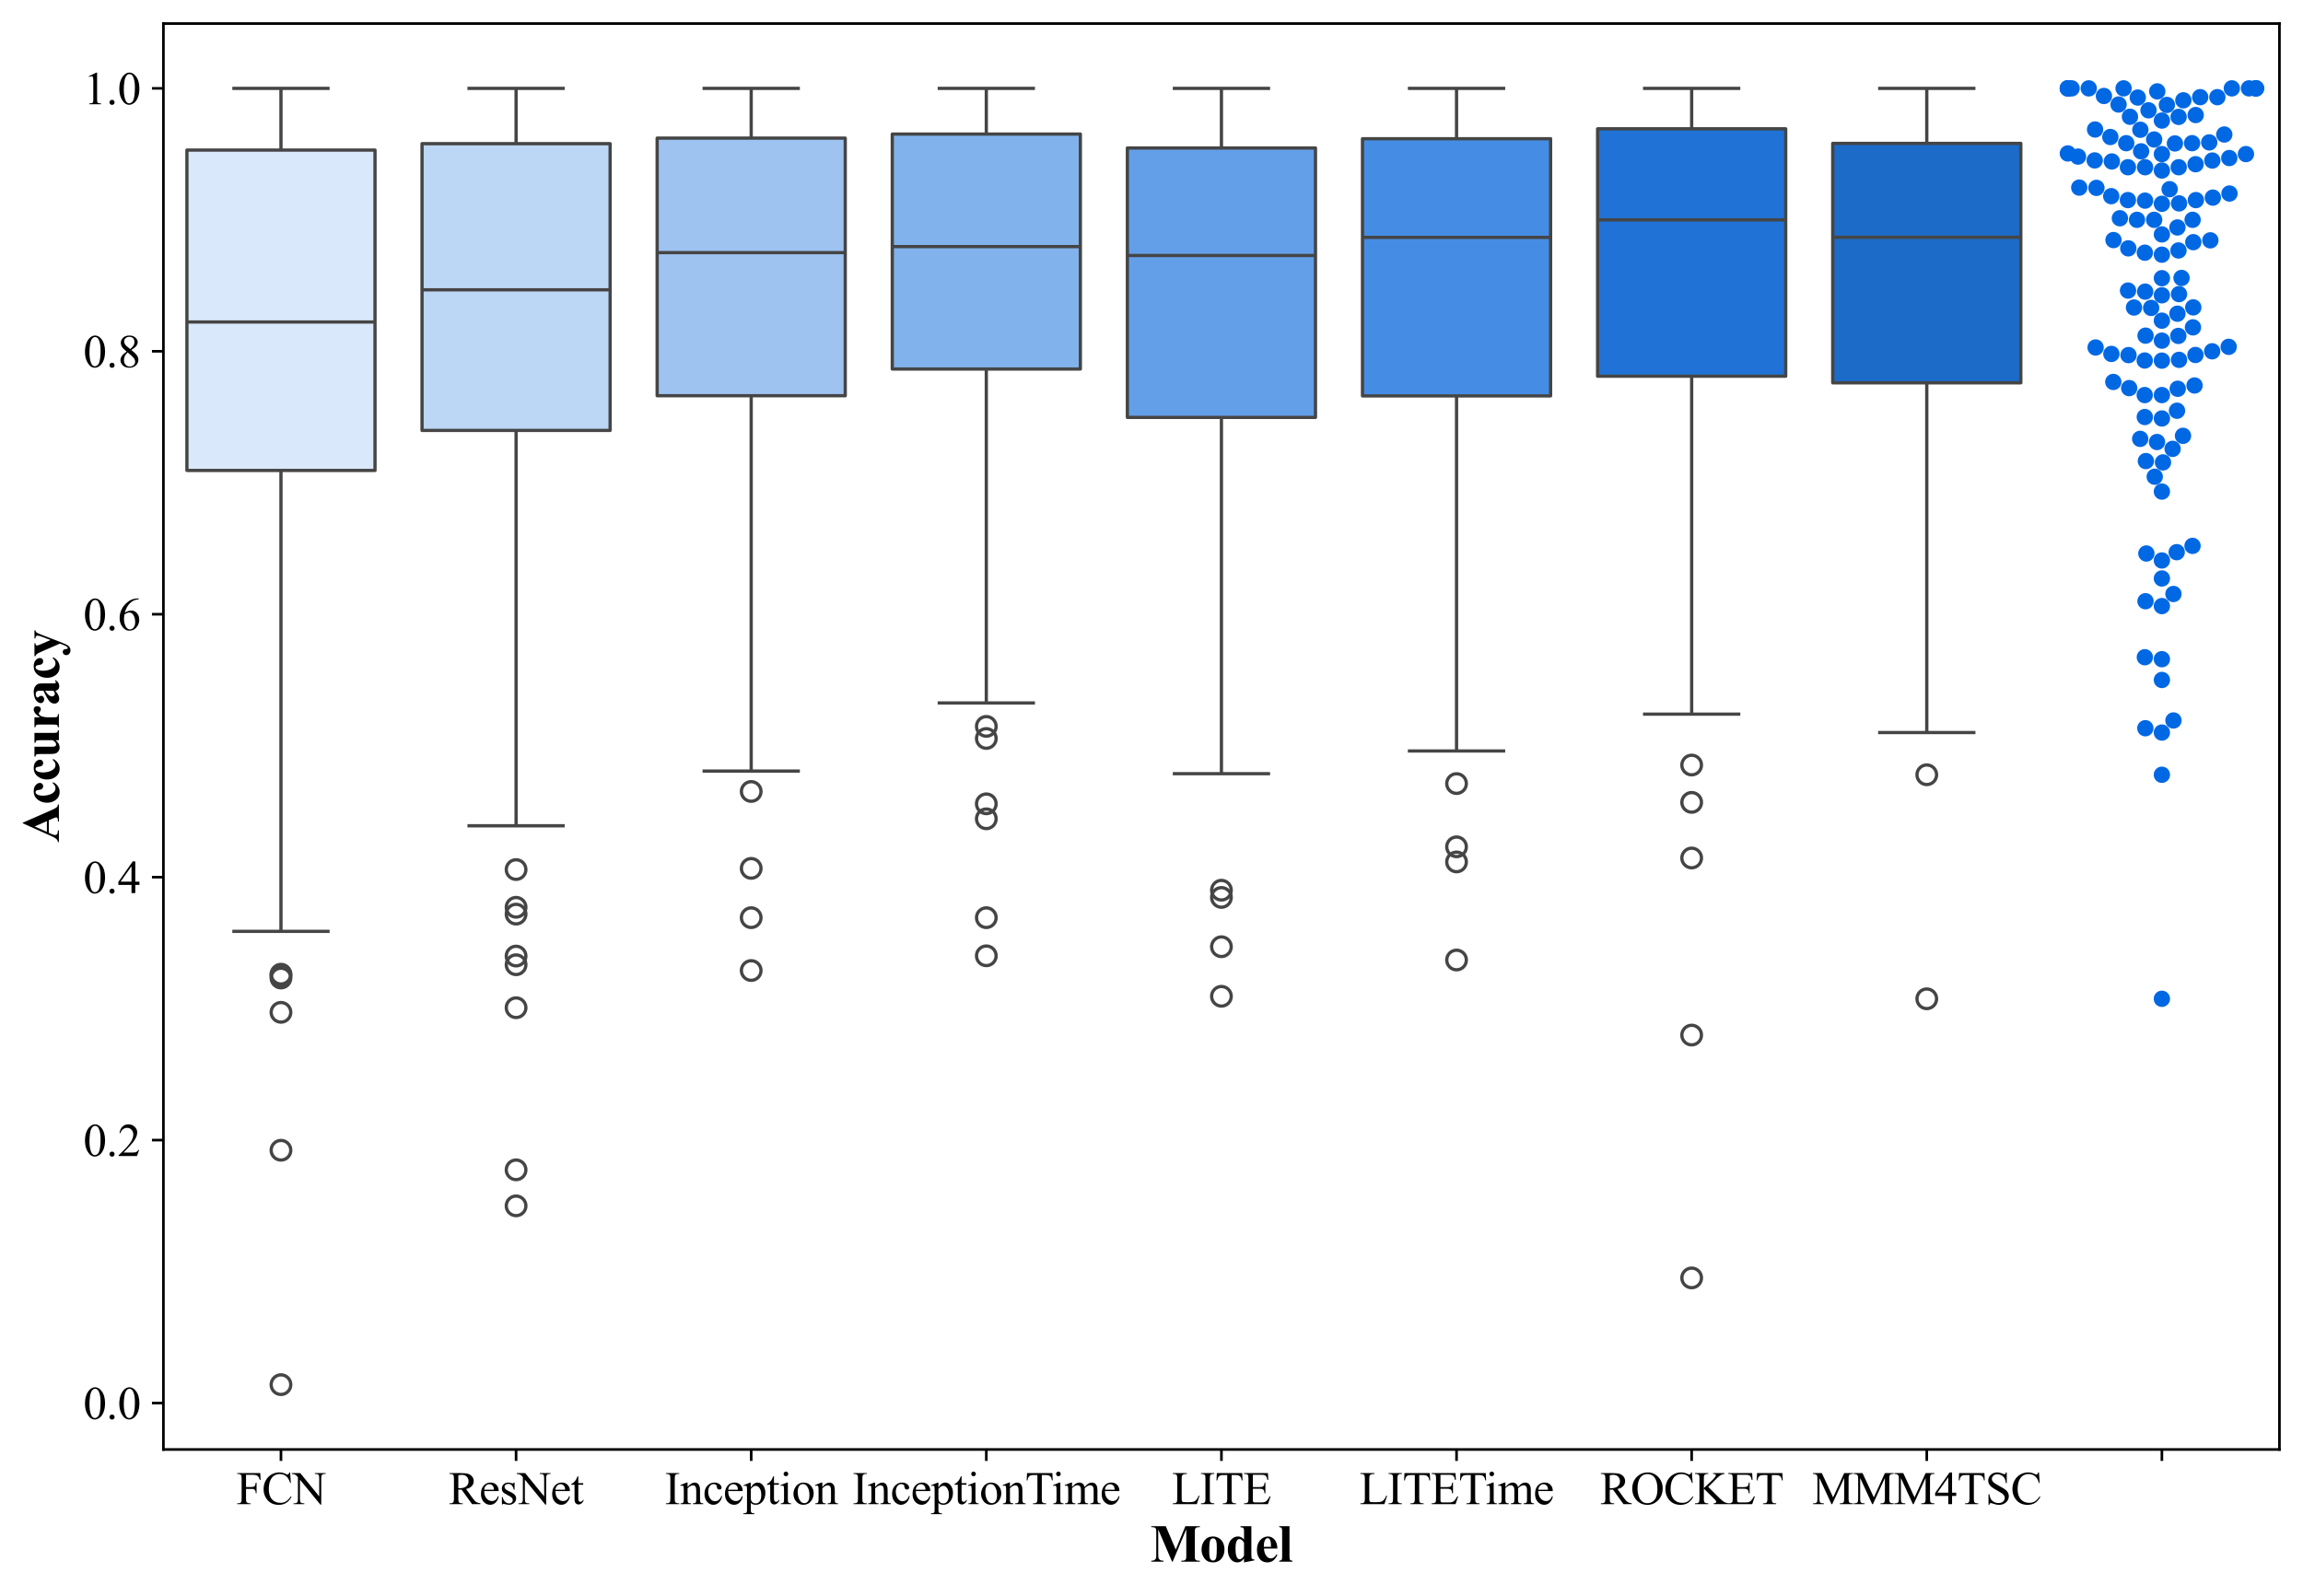 <?xml version="1.0" encoding="utf-8" standalone="no"?>
<!DOCTYPE svg PUBLIC "-//W3C//DTD SVG 1.1//EN"
  "http://www.w3.org/Graphics/SVG/1.1/DTD/svg11.dtd">
<svg xmlns:xlink="http://www.w3.org/1999/xlink" width="704.178pt" height="488.253pt" viewBox="0 0 704.178 488.253" xmlns="http://www.w3.org/2000/svg" version="1.1">
 <defs>
  <style type="text/css">*{stroke-linejoin: round; stroke-linecap: butt}</style>
 </defs>
 <g id="figure_1">
  <g id="patch_1">
   <path d="M 0 488.253 
L 704.178 488.253 
L 704.178 0 
L 0 0 
z
" style="fill: #ffffff"/>
  </g>
  <g id="axes_1">
   <g id="patch_2">
    <path d="M 49.965 443.32 
L 696.977 443.32 
L 696.977 7.2 
L 49.965 7.2 
z
" style="fill: #ffffff"/>
   </g>
   <g id="matplotlib.axis_1">
    <g id="xtick_1">
     <g id="line2d_1">
      <defs>
       <path id="m5d5b833757" d="M 0 0 
L 0 3.5 
" style="stroke: #000000; stroke-width: 0.8"/>
      </defs>
      <g>
       <use xlink:href="#m5d5b833757" x="85.91" y="443.32" style="stroke: #000000; stroke-width: 0.8"/>
      </g>
     </g>
     <g id="text_1">
      <!-- FCN -->
      <g transform="translate(72.293 460.041) scale(0.14 -0.14)">
       <defs>
        <path id="TimesNewRomanPSMT-46" d="M 1309 4006 
L 1309 2341 
L 2081 2341 
Q 2347 2341 2470 2458 
Q 2594 2575 2634 2922 
L 2750 2922 
L 2750 1488 
L 2634 1488 
Q 2631 1734 2570 1850 
Q 2509 1966 2401 2023 
Q 2294 2081 2081 2081 
L 1309 2081 
L 1309 750 
Q 1309 428 1350 325 
Q 1381 247 1481 191 
Q 1619 116 1769 116 
L 1922 116 
L 1922 0 
L 103 0 
L 103 116 
L 253 116 
Q 516 116 634 269 
Q 709 369 709 750 
L 709 3488 
Q 709 3809 669 3913 
Q 638 3991 541 4047 
Q 406 4122 253 4122 
L 103 4122 
L 103 4238 
L 3256 4238 
L 3297 3306 
L 3188 3306 
Q 3106 3603 2998 3742 
Q 2891 3881 2733 3943 
Q 2575 4006 2244 4006 
L 1309 4006 
z
" transform="scale(0.016)"/>
        <path id="TimesNewRomanPSMT-43" d="M 3853 4334 
L 3950 2894 
L 3853 2894 
Q 3659 3541 3300 3825 
Q 2941 4109 2438 4109 
Q 2016 4109 1675 3895 
Q 1334 3681 1139 3212 
Q 944 2744 944 2047 
Q 944 1472 1128 1050 
Q 1313 628 1683 403 
Q 2053 178 2528 178 
Q 2941 178 3256 354 
Q 3572 531 3950 1056 
L 4047 994 
Q 3728 428 3303 165 
Q 2878 -97 2294 -97 
Q 1241 -97 663 684 
Q 231 1266 231 2053 
Q 231 2688 515 3219 
Q 800 3750 1298 4042 
Q 1797 4334 2388 4334 
Q 2847 4334 3294 4109 
Q 3425 4041 3481 4041 
Q 3566 4041 3628 4100 
Q 3709 4184 3744 4334 
L 3853 4334 
z
" transform="scale(0.016)"/>
        <path id="TimesNewRomanPSMT-4e" d="M -84 4238 
L 1066 4238 
L 3656 1059 
L 3656 3503 
Q 3656 3894 3569 3991 
Q 3453 4122 3203 4122 
L 3056 4122 
L 3056 4238 
L 4531 4238 
L 4531 4122 
L 4381 4122 
Q 4113 4122 4000 3959 
Q 3931 3859 3931 3503 
L 3931 -69 
L 3819 -69 
L 1025 3344 
L 1025 734 
Q 1025 344 1109 247 
Q 1228 116 1475 116 
L 1625 116 
L 1625 0 
L 150 0 
L 150 116 
L 297 116 
Q 569 116 681 278 
Q 750 378 750 734 
L 750 3681 
Q 566 3897 470 3965 
Q 375 4034 191 4094 
Q 100 4122 -84 4122 
L -84 4238 
z
" transform="scale(0.016)"/>
       </defs>
       <use xlink:href="#TimesNewRomanPSMT-46"/>
       <use xlink:href="#TimesNewRomanPSMT-43" x="55.615"/>
       <use xlink:href="#TimesNewRomanPSMT-4e" x="122.314"/>
      </g>
     </g>
    </g>
    <g id="xtick_2">
     <g id="line2d_2">
      <g>
       <use xlink:href="#m5d5b833757" x="157.8" y="443.32" style="stroke: #000000; stroke-width: 0.8"/>
      </g>
     </g>
     <g id="text_2">
      <!-- ResNet -->
      <g transform="translate(137.192 460.041) scale(0.14 -0.14)">
       <defs>
        <path id="TimesNewRomanPSMT-52" d="M 4325 0 
L 3194 0 
L 1759 1981 
Q 1600 1975 1500 1975 
Q 1459 1975 1412 1976 
Q 1366 1978 1316 1981 
L 1316 750 
Q 1316 350 1403 253 
Q 1522 116 1759 116 
L 1925 116 
L 1925 0 
L 109 0 
L 109 116 
L 269 116 
Q 538 116 653 291 
Q 719 388 719 750 
L 719 3488 
Q 719 3888 631 3984 
Q 509 4122 269 4122 
L 109 4122 
L 109 4238 
L 1653 4238 
Q 2328 4238 2648 4139 
Q 2969 4041 3192 3777 
Q 3416 3513 3416 3147 
Q 3416 2756 3161 2468 
Q 2906 2181 2372 2063 
L 3247 847 
Q 3547 428 3762 290 
Q 3978 153 4325 116 
L 4325 0 
z
M 1316 2178 
Q 1375 2178 1419 2176 
Q 1463 2175 1491 2175 
Q 2097 2175 2405 2437 
Q 2713 2700 2713 3106 
Q 2713 3503 2464 3751 
Q 2216 4000 1806 4000 
Q 1625 4000 1316 3941 
L 1316 2178 
z
" transform="scale(0.016)"/>
        <path id="TimesNewRomanPSMT-65" d="M 681 1784 
Q 678 1147 991 784 
Q 1303 422 1725 422 
Q 2006 422 2214 576 
Q 2422 731 2563 1106 
L 2659 1044 
Q 2594 616 2278 264 
Q 1963 -88 1488 -88 
Q 972 -88 605 314 
Q 238 716 238 1394 
Q 238 2128 614 2539 
Q 991 2950 1559 2950 
Q 2041 2950 2350 2633 
Q 2659 2316 2659 1784 
L 681 1784 
z
M 681 1966 
L 2006 1966 
Q 1991 2241 1941 2353 
Q 1863 2528 1708 2628 
Q 1553 2728 1384 2728 
Q 1125 2728 920 2526 
Q 716 2325 681 1966 
z
" transform="scale(0.016)"/>
        <path id="TimesNewRomanPSMT-73" d="M 2050 2947 
L 2050 1972 
L 1947 1972 
Q 1828 2431 1642 2597 
Q 1456 2763 1169 2763 
Q 950 2763 815 2647 
Q 681 2531 681 2391 
Q 681 2216 781 2091 
Q 878 1963 1175 1819 
L 1631 1597 
Q 2266 1288 2266 781 
Q 2266 391 1970 151 
Q 1675 -88 1309 -88 
Q 1047 -88 709 6 
Q 606 38 541 38 
Q 469 38 428 -44 
L 325 -44 
L 325 978 
L 428 978 
Q 516 541 762 319 
Q 1009 97 1316 97 
Q 1531 97 1667 223 
Q 1803 350 1803 528 
Q 1803 744 1651 891 
Q 1500 1038 1047 1263 
Q 594 1488 453 1669 
Q 313 1847 313 2119 
Q 313 2472 555 2709 
Q 797 2947 1181 2947 
Q 1350 2947 1591 2875 
Q 1750 2828 1803 2828 
Q 1853 2828 1881 2850 
Q 1909 2872 1947 2947 
L 2050 2947 
z
" transform="scale(0.016)"/>
        <path id="TimesNewRomanPSMT-74" d="M 1031 3803 
L 1031 2863 
L 1700 2863 
L 1700 2644 
L 1031 2644 
L 1031 788 
Q 1031 509 1111 412 
Q 1191 316 1316 316 
Q 1419 316 1516 380 
Q 1613 444 1666 569 
L 1788 569 
Q 1678 263 1478 108 
Q 1278 -47 1066 -47 
Q 922 -47 784 33 
Q 647 113 581 261 
Q 516 409 516 719 
L 516 2644 
L 63 2644 
L 63 2747 
Q 234 2816 414 2980 
Q 594 3144 734 3369 
Q 806 3488 934 3803 
L 1031 3803 
z
" transform="scale(0.016)"/>
       </defs>
       <use xlink:href="#TimesNewRomanPSMT-52"/>
       <use xlink:href="#TimesNewRomanPSMT-65" x="66.699"/>
       <use xlink:href="#TimesNewRomanPSMT-73" x="111.084"/>
       <use xlink:href="#TimesNewRomanPSMT-4e" x="150"/>
       <use xlink:href="#TimesNewRomanPSMT-65" x="222.217"/>
       <use xlink:href="#TimesNewRomanPSMT-74" x="266.602"/>
      </g>
     </g>
    </g>
    <g id="xtick_3">
     <g id="line2d_3">
      <g>
       <use xlink:href="#m5d5b833757" x="229.691" y="443.32" style="stroke: #000000; stroke-width: 0.8"/>
      </g>
     </g>
     <g id="text_3">
      <!-- Inception -->
      <g transform="translate(203.256 460.041) scale(0.14 -0.14)">
       <defs>
        <path id="TimesNewRomanPSMT-49" d="M 1975 116 
L 1975 0 
L 159 0 
L 159 116 
L 309 116 
Q 572 116 691 269 
Q 766 369 766 750 
L 766 3488 
Q 766 3809 725 3913 
Q 694 3991 597 4047 
Q 459 4122 309 4122 
L 159 4122 
L 159 4238 
L 1975 4238 
L 1975 4122 
L 1822 4122 
Q 1563 4122 1444 3969 
Q 1366 3869 1366 3488 
L 1366 750 
Q 1366 428 1406 325 
Q 1438 247 1538 191 
Q 1672 116 1822 116 
L 1975 116 
z
" transform="scale(0.016)"/>
        <path id="TimesNewRomanPSMT-6e" d="M 1034 2341 
Q 1538 2947 1994 2947 
Q 2228 2947 2397 2830 
Q 2566 2713 2666 2444 
Q 2734 2256 2734 1869 
L 2734 647 
Q 2734 375 2778 278 
Q 2813 200 2889 156 
Q 2966 113 3172 113 
L 3172 0 
L 1756 0 
L 1756 113 
L 1816 113 
Q 2016 113 2095 173 
Q 2175 234 2206 353 
Q 2219 400 2219 647 
L 2219 1819 
Q 2219 2209 2117 2386 
Q 2016 2563 1775 2563 
Q 1403 2563 1034 2156 
L 1034 647 
Q 1034 356 1069 288 
Q 1113 197 1189 155 
Q 1266 113 1500 113 
L 1500 0 
L 84 0 
L 84 113 
L 147 113 
Q 366 113 442 223 
Q 519 334 519 647 
L 519 1709 
Q 519 2225 495 2337 
Q 472 2450 423 2490 
Q 375 2531 294 2531 
Q 206 2531 84 2484 
L 38 2597 
L 900 2947 
L 1034 2947 
L 1034 2341 
z
" transform="scale(0.016)"/>
        <path id="TimesNewRomanPSMT-63" d="M 2631 1088 
Q 2516 522 2178 217 
Q 1841 -88 1431 -88 
Q 944 -88 581 321 
Q 219 731 219 1428 
Q 219 2103 620 2525 
Q 1022 2947 1584 2947 
Q 2006 2947 2278 2723 
Q 2550 2500 2550 2259 
Q 2550 2141 2473 2067 
Q 2397 1994 2259 1994 
Q 2075 1994 1981 2113 
Q 1928 2178 1911 2362 
Q 1894 2547 1784 2644 
Q 1675 2738 1481 2738 
Q 1169 2738 978 2506 
Q 725 2200 725 1697 
Q 725 1184 976 792 
Q 1228 400 1656 400 
Q 1963 400 2206 609 
Q 2378 753 2541 1131 
L 2631 1088 
z
" transform="scale(0.016)"/>
        <path id="TimesNewRomanPSMT-70" d="M -6 2578 
L 875 2934 
L 994 2934 
L 994 2266 
Q 1216 2644 1439 2795 
Q 1663 2947 1909 2947 
Q 2341 2947 2628 2609 
Q 2981 2197 2981 1534 
Q 2981 794 2556 309 
Q 2206 -88 1675 -88 
Q 1444 -88 1275 -22 
Q 1150 25 994 166 
L 994 -706 
Q 994 -1000 1030 -1079 
Q 1066 -1159 1155 -1206 
Q 1244 -1253 1478 -1253 
L 1478 -1369 
L -22 -1369 
L -22 -1253 
L 56 -1253 
Q 228 -1256 350 -1188 
Q 409 -1153 442 -1076 
Q 475 -1000 475 -688 
L 475 2019 
Q 475 2297 450 2372 
Q 425 2447 370 2484 
Q 316 2522 222 2522 
Q 147 2522 31 2478 
L -6 2578 
z
M 994 2081 
L 994 1013 
Q 994 666 1022 556 
Q 1066 375 1236 237 
Q 1406 100 1666 100 
Q 1978 100 2172 344 
Q 2425 663 2425 1241 
Q 2425 1897 2138 2250 
Q 1938 2494 1663 2494 
Q 1513 2494 1366 2419 
Q 1253 2363 994 2081 
z
" transform="scale(0.016)"/>
        <path id="TimesNewRomanPSMT-69" d="M 928 4444 
Q 1059 4444 1151 4351 
Q 1244 4259 1244 4128 
Q 1244 3997 1151 3903 
Q 1059 3809 928 3809 
Q 797 3809 703 3903 
Q 609 3997 609 4128 
Q 609 4259 701 4351 
Q 794 4444 928 4444 
z
M 1188 2947 
L 1188 647 
Q 1188 378 1227 289 
Q 1266 200 1342 156 
Q 1419 113 1622 113 
L 1622 0 
L 231 0 
L 231 113 
Q 441 113 512 153 
Q 584 194 626 287 
Q 669 381 669 647 
L 669 1750 
Q 669 2216 641 2353 
Q 619 2453 572 2492 
Q 525 2531 444 2531 
Q 356 2531 231 2484 
L 188 2597 
L 1050 2947 
L 1188 2947 
z
" transform="scale(0.016)"/>
        <path id="TimesNewRomanPSMT-6f" d="M 1600 2947 
Q 2250 2947 2644 2453 
Q 2978 2031 2978 1484 
Q 2978 1100 2793 706 
Q 2609 313 2286 112 
Q 1963 -88 1566 -88 
Q 919 -88 538 428 
Q 216 863 216 1403 
Q 216 1797 411 2186 
Q 606 2575 925 2761 
Q 1244 2947 1600 2947 
z
M 1503 2744 
Q 1338 2744 1170 2645 
Q 1003 2547 900 2300 
Q 797 2053 797 1666 
Q 797 1041 1045 587 
Q 1294 134 1700 134 
Q 2003 134 2200 384 
Q 2397 634 2397 1244 
Q 2397 2006 2069 2444 
Q 1847 2744 1503 2744 
z
" transform="scale(0.016)"/>
       </defs>
       <use xlink:href="#TimesNewRomanPSMT-49"/>
       <use xlink:href="#TimesNewRomanPSMT-6e" x="33.301"/>
       <use xlink:href="#TimesNewRomanPSMT-63" x="83.301"/>
       <use xlink:href="#TimesNewRomanPSMT-65" x="127.686"/>
       <use xlink:href="#TimesNewRomanPSMT-70" x="172.07"/>
       <use xlink:href="#TimesNewRomanPSMT-74" x="222.07"/>
       <use xlink:href="#TimesNewRomanPSMT-69" x="249.854"/>
       <use xlink:href="#TimesNewRomanPSMT-6f" x="277.637"/>
       <use xlink:href="#TimesNewRomanPSMT-6e" x="327.637"/>
      </g>
     </g>
    </g>
    <g id="xtick_4">
     <g id="line2d_4">
      <g>
       <use xlink:href="#m5d5b833757" x="301.581" y="443.32" style="stroke: #000000; stroke-width: 0.8"/>
      </g>
     </g>
     <g id="text_4">
      <!-- InceptionTime -->
      <g transform="translate(260.619 460.041) scale(0.14 -0.14)">
       <defs>
        <path id="TimesNewRomanPSMT-54" d="M 3703 4238 
L 3750 3244 
L 3631 3244 
Q 3597 3506 3538 3619 
Q 3441 3800 3280 3886 
Q 3119 3972 2856 3972 
L 2259 3972 
L 2259 734 
Q 2259 344 2344 247 
Q 2463 116 2709 116 
L 2856 116 
L 2856 0 
L 1059 0 
L 1059 116 
L 1209 116 
Q 1478 116 1591 278 
Q 1659 378 1659 734 
L 1659 3972 
L 1150 3972 
Q 853 3972 728 3928 
Q 566 3869 450 3700 
Q 334 3531 313 3244 
L 194 3244 
L 244 4238 
L 3703 4238 
z
" transform="scale(0.016)"/>
        <path id="TimesNewRomanPSMT-6d" d="M 1050 2338 
Q 1363 2650 1419 2697 
Q 1559 2816 1721 2881 
Q 1884 2947 2044 2947 
Q 2313 2947 2506 2790 
Q 2700 2634 2766 2338 
Q 3088 2713 3309 2830 
Q 3531 2947 3766 2947 
Q 3994 2947 4170 2830 
Q 4347 2713 4450 2447 
Q 4519 2266 4519 1878 
L 4519 647 
Q 4519 378 4559 278 
Q 4591 209 4675 161 
Q 4759 113 4950 113 
L 4950 0 
L 3538 0 
L 3538 113 
L 3597 113 
Q 3781 113 3884 184 
Q 3956 234 3988 344 
Q 4000 397 4000 647 
L 4000 1878 
Q 4000 2228 3916 2372 
Q 3794 2572 3525 2572 
Q 3359 2572 3192 2489 
Q 3025 2406 2788 2181 
L 2781 2147 
L 2788 2013 
L 2788 647 
Q 2788 353 2820 281 
Q 2853 209 2943 161 
Q 3034 113 3253 113 
L 3253 0 
L 1806 0 
L 1806 113 
Q 2044 113 2133 169 
Q 2222 225 2256 338 
Q 2272 391 2272 647 
L 2272 1878 
Q 2272 2228 2169 2381 
Q 2031 2581 1784 2581 
Q 1616 2581 1450 2491 
Q 1191 2353 1050 2181 
L 1050 647 
Q 1050 366 1089 281 
Q 1128 197 1204 155 
Q 1281 113 1516 113 
L 1516 0 
L 100 0 
L 100 113 
Q 297 113 375 155 
Q 453 197 493 289 
Q 534 381 534 647 
L 534 1741 
Q 534 2213 506 2350 
Q 484 2453 437 2492 
Q 391 2531 309 2531 
Q 222 2531 100 2484 
L 53 2597 
L 916 2947 
L 1050 2947 
L 1050 2338 
z
" transform="scale(0.016)"/>
       </defs>
       <use xlink:href="#TimesNewRomanPSMT-49"/>
       <use xlink:href="#TimesNewRomanPSMT-6e" x="33.301"/>
       <use xlink:href="#TimesNewRomanPSMT-63" x="83.301"/>
       <use xlink:href="#TimesNewRomanPSMT-65" x="127.686"/>
       <use xlink:href="#TimesNewRomanPSMT-70" x="172.07"/>
       <use xlink:href="#TimesNewRomanPSMT-74" x="222.07"/>
       <use xlink:href="#TimesNewRomanPSMT-69" x="249.854"/>
       <use xlink:href="#TimesNewRomanPSMT-6f" x="277.637"/>
       <use xlink:href="#TimesNewRomanPSMT-6e" x="327.637"/>
       <use xlink:href="#TimesNewRomanPSMT-54" x="377.637"/>
       <use xlink:href="#TimesNewRomanPSMT-69" x="435.221"/>
       <use xlink:href="#TimesNewRomanPSMT-6d" x="463.004"/>
       <use xlink:href="#TimesNewRomanPSMT-65" x="540.787"/>
      </g>
     </g>
    </g>
    <g id="xtick_5">
     <g id="line2d_5">
      <g>
       <use xlink:href="#m5d5b833757" x="373.471" y="443.32" style="stroke: #000000; stroke-width: 0.8"/>
      </g>
     </g>
     <g id="text_5">
      <!-- LITE -->
      <g transform="translate(358.314 460.041) scale(0.14 -0.14)">
       <defs>
        <path id="TimesNewRomanPSMT-4c" d="M 3669 1172 
L 3772 1150 
L 3409 0 
L 128 0 
L 128 116 
L 288 116 
Q 556 116 672 291 
Q 738 391 738 753 
L 738 3488 
Q 738 3884 650 3984 
Q 528 4122 288 4122 
L 128 4122 
L 128 4238 
L 2047 4238 
L 2047 4122 
Q 1709 4125 1573 4059 
Q 1438 3994 1388 3894 
Q 1338 3794 1338 3416 
L 1338 753 
Q 1338 494 1388 397 
Q 1425 331 1503 300 
Q 1581 269 1991 269 
L 2300 269 
Q 2788 269 2984 341 
Q 3181 413 3343 595 
Q 3506 778 3669 1172 
z
" transform="scale(0.016)"/>
        <path id="TimesNewRomanPSMT-45" d="M 1338 4006 
L 1338 2331 
L 2269 2331 
Q 2631 2331 2753 2441 
Q 2916 2584 2934 2947 
L 3050 2947 
L 3050 1472 
L 2934 1472 
Q 2891 1781 2847 1869 
Q 2791 1978 2662 2040 
Q 2534 2103 2269 2103 
L 1338 2103 
L 1338 706 
Q 1338 425 1363 364 
Q 1388 303 1450 267 
Q 1513 231 1688 231 
L 2406 231 
Q 2766 231 2928 281 
Q 3091 331 3241 478 
Q 3434 672 3638 1063 
L 3763 1063 
L 3397 0 
L 131 0 
L 131 116 
L 281 116 
Q 431 116 566 188 
Q 666 238 702 338 
Q 738 438 738 747 
L 738 3500 
Q 738 3903 656 3997 
Q 544 4122 281 4122 
L 131 4122 
L 131 4238 
L 3397 4238 
L 3444 3309 
L 3322 3309 
Q 3256 3644 3176 3769 
Q 3097 3894 2941 3959 
Q 2816 4006 2500 4006 
L 1338 4006 
z
" transform="scale(0.016)"/>
       </defs>
       <use xlink:href="#TimesNewRomanPSMT-4c"/>
       <use xlink:href="#TimesNewRomanPSMT-49" x="61.084"/>
       <use xlink:href="#TimesNewRomanPSMT-54" x="94.385"/>
       <use xlink:href="#TimesNewRomanPSMT-45" x="155.469"/>
      </g>
     </g>
    </g>
    <g id="xtick_6">
     <g id="line2d_6">
      <g>
       <use xlink:href="#m5d5b833757" x="445.362" y="443.32" style="stroke: #000000; stroke-width: 0.8"/>
      </g>
     </g>
     <g id="text_6">
      <!-- LITETime -->
      <g transform="translate(415.677 460.041) scale(0.14 -0.14)">
       <use xlink:href="#TimesNewRomanPSMT-4c"/>
       <use xlink:href="#TimesNewRomanPSMT-49" x="61.084"/>
       <use xlink:href="#TimesNewRomanPSMT-54" x="94.385"/>
       <use xlink:href="#TimesNewRomanPSMT-45" x="155.469"/>
       <use xlink:href="#TimesNewRomanPSMT-54" x="216.553"/>
       <use xlink:href="#TimesNewRomanPSMT-69" x="274.137"/>
       <use xlink:href="#TimesNewRomanPSMT-6d" x="301.92"/>
       <use xlink:href="#TimesNewRomanPSMT-65" x="379.703"/>
      </g>
     </g>
    </g>
    <g id="xtick_7">
     <g id="line2d_7">
      <g>
       <use xlink:href="#m5d5b833757" x="517.252" y="443.32" style="stroke: #000000; stroke-width: 0.8"/>
      </g>
     </g>
     <g id="text_7">
      <!-- ROCKET -->
      <g transform="translate(489.252 460.041) scale(0.14 -0.14)">
       <defs>
        <path id="TimesNewRomanPSMT-4f" d="M 2341 4334 
Q 3166 4334 3770 3707 
Q 4375 3081 4375 2144 
Q 4375 1178 3765 540 
Q 3156 -97 2291 -97 
Q 1416 -97 820 525 
Q 225 1147 225 2134 
Q 225 3144 913 3781 
Q 1509 4334 2341 4334 
z
M 2281 4106 
Q 1713 4106 1369 3684 
Q 941 3159 941 2147 
Q 941 1109 1384 550 
Q 1725 125 2284 125 
Q 2881 125 3270 590 
Q 3659 1056 3659 2059 
Q 3659 3147 3231 3681 
Q 2888 4106 2281 4106 
z
" transform="scale(0.016)"/>
        <path id="TimesNewRomanPSMT-4b" d="M 1913 2350 
L 3475 797 
Q 3859 413 4131 273 
Q 4403 134 4675 116 
L 4675 0 
L 2659 0 
L 2659 116 
Q 2841 116 2920 177 
Q 3000 238 3000 313 
Q 3000 388 2970 447 
Q 2941 506 2775 669 
L 1313 2116 
L 1313 750 
Q 1313 428 1353 325 
Q 1384 247 1484 191 
Q 1619 116 1769 116 
L 1913 116 
L 1913 0 
L 106 0 
L 106 116 
L 256 116 
Q 519 116 638 269 
Q 713 369 713 750 
L 713 3488 
Q 713 3809 672 3916 
Q 641 3991 544 4047 
Q 406 4122 256 4122 
L 106 4122 
L 106 4238 
L 1913 4238 
L 1913 4122 
L 1769 4122 
Q 1622 4122 1484 4050 
Q 1388 4000 1350 3900 
Q 1313 3800 1313 3488 
L 1313 2191 
Q 1375 2250 1741 2588 
Q 2669 3438 2863 3722 
Q 2947 3847 2947 3941 
Q 2947 4013 2881 4067 
Q 2816 4122 2659 4122 
L 2563 4122 
L 2563 4238 
L 4119 4238 
L 4119 4122 
Q 3981 4119 3868 4084 
Q 3756 4050 3593 3951 
Q 3431 3853 3194 3634 
Q 3125 3572 2559 2994 
L 1913 2350 
z
" transform="scale(0.016)"/>
       </defs>
       <use xlink:href="#TimesNewRomanPSMT-52"/>
       <use xlink:href="#TimesNewRomanPSMT-4f" x="66.699"/>
       <use xlink:href="#TimesNewRomanPSMT-43" x="138.916"/>
       <use xlink:href="#TimesNewRomanPSMT-4b" x="205.615"/>
       <use xlink:href="#TimesNewRomanPSMT-45" x="277.832"/>
       <use xlink:href="#TimesNewRomanPSMT-54" x="338.916"/>
      </g>
     </g>
    </g>
    <g id="xtick_8">
     <g id="line2d_8">
      <g>
       <use xlink:href="#m5d5b833757" x="589.142" y="443.32" style="stroke: #000000; stroke-width: 0.8"/>
      </g>
     </g>
     <g id="text_8">
      <!-- MMM4TSC -->
      <g transform="translate(554.131 460.041) scale(0.14 -0.14)">
       <defs>
        <path id="TimesNewRomanPSMT-4d" d="M 2619 0 
L 981 3566 
L 981 734 
Q 981 344 1066 247 
Q 1181 116 1431 116 
L 1581 116 
L 1581 0 
L 106 0 
L 106 116 
L 256 116 
Q 525 116 638 278 
Q 706 378 706 734 
L 706 3503 
Q 706 3784 644 3909 
Q 600 4000 483 4061 
Q 366 4122 106 4122 
L 106 4238 
L 1306 4238 
L 2844 922 
L 4356 4238 
L 5556 4238 
L 5556 4122 
L 5409 4122 
Q 5138 4122 5025 3959 
Q 4956 3859 4956 3503 
L 4956 734 
Q 4956 344 5044 247 
Q 5159 116 5409 116 
L 5556 116 
L 5556 0 
L 3756 0 
L 3756 116 
L 3906 116 
Q 4178 116 4288 278 
Q 4356 378 4356 734 
L 4356 3566 
L 2722 0 
L 2619 0 
z
" transform="scale(0.016)"/>
        <path id="TimesNewRomanPSMT-34" d="M 2978 1563 
L 2978 1119 
L 2409 1119 
L 2409 0 
L 1894 0 
L 1894 1119 
L 100 1119 
L 100 1519 
L 2066 4325 
L 2409 4325 
L 2409 1563 
L 2978 1563 
z
M 1894 1563 
L 1894 3666 
L 406 1563 
L 1894 1563 
z
" transform="scale(0.016)"/>
        <path id="TimesNewRomanPSMT-53" d="M 2934 4334 
L 2934 2869 
L 2819 2869 
Q 2763 3291 2617 3541 
Q 2472 3791 2203 3937 
Q 1934 4084 1647 4084 
Q 1322 4084 1109 3886 
Q 897 3688 897 3434 
Q 897 3241 1031 3081 
Q 1225 2847 1953 2456 
Q 2547 2138 2764 1967 
Q 2981 1797 3098 1565 
Q 3216 1334 3216 1081 
Q 3216 600 2842 251 
Q 2469 -97 1881 -97 
Q 1697 -97 1534 -69 
Q 1438 -53 1133 45 
Q 828 144 747 144 
Q 669 144 623 97 
Q 578 50 556 -97 
L 441 -97 
L 441 1356 
L 556 1356 
Q 638 900 775 673 
Q 913 447 1195 297 
Q 1478 147 1816 147 
Q 2206 147 2432 353 
Q 2659 559 2659 841 
Q 2659 997 2573 1156 
Q 2488 1316 2306 1453 
Q 2184 1547 1640 1851 
Q 1097 2156 867 2337 
Q 638 2519 519 2737 
Q 400 2956 400 3219 
Q 400 3675 750 4004 
Q 1100 4334 1641 4334 
Q 1978 4334 2356 4169 
Q 2531 4091 2603 4091 
Q 2684 4091 2736 4139 
Q 2788 4188 2819 4334 
L 2934 4334 
z
" transform="scale(0.016)"/>
       </defs>
       <use xlink:href="#TimesNewRomanPSMT-4d"/>
       <use xlink:href="#TimesNewRomanPSMT-4d" x="88.916"/>
       <use xlink:href="#TimesNewRomanPSMT-4d" x="177.832"/>
       <use xlink:href="#TimesNewRomanPSMT-34" x="266.748"/>
       <use xlink:href="#TimesNewRomanPSMT-54" x="316.748"/>
       <use xlink:href="#TimesNewRomanPSMT-53" x="377.832"/>
       <use xlink:href="#TimesNewRomanPSMT-43" x="433.447"/>
      </g>
     </g>
    </g>
    <g id="xtick_9">
     <g id="line2d_9">
      <g>
       <use xlink:href="#m5d5b833757" x="661.032" y="443.32" style="stroke: #000000; stroke-width: 0.8"/>
      </g>
     </g>
    </g>
    <g id="text_9">
     <!-- Model -->
     <g transform="translate(351.697 477.631) scale(0.16 -0.16)">
      <defs>
       <path id="TimesNewRomanPS-BoldMT-4d" d="M 3050 1444 
L 4200 4238 
L 5925 4238 
L 5925 4122 
L 5788 4122 
Q 5600 4122 5488 4056 
Q 5409 4013 5363 3909 
Q 5328 3834 5328 3519 
L 5328 725 
Q 5328 400 5362 319 
Q 5397 238 5503 177 
Q 5609 116 5788 116 
L 5925 116 
L 5925 0 
L 3713 0 
L 3713 116 
L 3850 116 
Q 4038 116 4150 181 
Q 4228 225 4275 331 
Q 4309 406 4309 725 
L 4309 3866 
L 2684 0 
L 2609 0 
L 959 3838 
L 959 853 
Q 959 541 975 469 
Q 1016 313 1152 214 
Q 1288 116 1578 116 
L 1578 0 
L 128 0 
L 128 116 
L 172 116 
Q 313 113 434 161 
Q 556 209 618 290 
Q 681 372 716 519 
Q 722 553 722 838 
L 722 3519 
Q 722 3841 687 3920 
Q 653 4000 547 4061 
Q 441 4122 263 4122 
L 128 4122 
L 128 4238 
L 1859 4238 
L 3050 1444 
z
" transform="scale(0.016)"/>
       <path id="TimesNewRomanPS-BoldMT-6f" d="M 1594 3009 
Q 1975 3009 2303 2812 
Q 2631 2616 2801 2253 
Q 2972 1891 2972 1459 
Q 2972 838 2656 419 
Q 2275 -88 1603 -88 
Q 944 -88 587 375 
Q 231 838 231 1447 
Q 231 2075 595 2542 
Q 959 3009 1594 3009 
z
M 1606 2788 
Q 1447 2788 1333 2667 
Q 1219 2547 1183 2192 
Q 1147 1838 1147 1206 
Q 1147 872 1191 581 
Q 1225 359 1337 243 
Q 1450 128 1594 128 
Q 1734 128 1828 206 
Q 1950 313 1991 503 
Q 2053 800 2053 1703 
Q 2053 2234 1993 2432 
Q 1934 2631 1819 2722 
Q 1738 2788 1606 2788 
z
" transform="scale(0.016)"/>
       <path id="TimesNewRomanPS-BoldMT-64" d="M 3056 4238 
L 3056 875 
Q 3056 534 3075 472 
Q 3100 369 3170 319 
Q 3241 269 3416 256 
L 3416 153 
L 2181 -88 
L 2181 375 
Q 1959 106 1786 9 
Q 1613 -88 1394 -88 
Q 834 -88 509 413 
Q 247 819 247 1409 
Q 247 1881 409 2254 
Q 572 2628 855 2818 
Q 1138 3009 1463 3009 
Q 1672 3009 1834 2928 
Q 1997 2847 2181 2644 
L 2181 3525 
Q 2181 3859 2153 3928 
Q 2116 4019 2041 4062 
Q 1966 4106 1759 4106 
L 1759 4238 
L 3056 4238 
z
M 2181 2256 
Q 1950 2700 1616 2700 
Q 1500 2700 1425 2638 
Q 1309 2541 1236 2297 
Q 1163 2053 1163 1550 
Q 1163 997 1244 731 
Q 1325 466 1466 347 
Q 1538 288 1663 288 
Q 1938 288 2181 719 
L 2181 2256 
z
" transform="scale(0.016)"/>
       <path id="TimesNewRomanPS-BoldMT-65" d="M 2691 1566 
L 1088 1566 
Q 1116 984 1397 647 
Q 1613 388 1916 388 
Q 2103 388 2256 492 
Q 2409 597 2584 869 
L 2691 800 
Q 2453 316 2165 114 
Q 1878 -88 1500 -88 
Q 850 -88 516 413 
Q 247 816 247 1413 
Q 247 2144 642 2576 
Q 1038 3009 1569 3009 
Q 2013 3009 2339 2645 
Q 2666 2281 2691 1566 
z
M 1922 1775 
Q 1922 2278 1867 2465 
Q 1813 2653 1697 2750 
Q 1631 2806 1522 2806 
Q 1359 2806 1256 2647 
Q 1072 2369 1072 1884 
L 1072 1775 
L 1922 1775 
z
" transform="scale(0.016)"/>
       <path id="TimesNewRomanPS-BoldMT-6c" d="M 1359 4238 
L 1359 606 
Q 1359 297 1431 211 
Q 1503 125 1713 113 
L 1713 0 
L 134 0 
L 134 113 
Q 328 119 422 225 
Q 484 297 484 606 
L 484 3631 
Q 484 3938 412 4023 
Q 341 4109 134 4122 
L 134 4238 
L 1359 4238 
z
" transform="scale(0.016)"/>
      </defs>
      <use xlink:href="#TimesNewRomanPS-BoldMT-4d"/>
      <use xlink:href="#TimesNewRomanPS-BoldMT-6f" x="94.385"/>
      <use xlink:href="#TimesNewRomanPS-BoldMT-64" x="144.385"/>
      <use xlink:href="#TimesNewRomanPS-BoldMT-65" x="200"/>
      <use xlink:href="#TimesNewRomanPS-BoldMT-6c" x="244.385"/>
     </g>
    </g>
   </g>
   <g id="matplotlib.axis_2">
    <g id="ytick_1">
     <g id="line2d_10">
      <defs>
       <path id="m2f524a388e" d="M 0 0 
L -3.5 0 
" style="stroke: #000000; stroke-width: 0.8"/>
      </defs>
      <g>
       <use xlink:href="#m2f524a388e" x="49.965" y="429.126" style="stroke: #000000; stroke-width: 0.8"/>
      </g>
     </g>
     <g id="text_10">
      <!-- 0.0 -->
      <g transform="translate(25.465 433.986) scale(0.14 -0.14)">
       <defs>
        <path id="TimesNewRomanPSMT-30" d="M 231 2094 
Q 231 2819 450 3342 
Q 669 3866 1031 4122 
Q 1313 4325 1613 4325 
Q 2100 4325 2488 3828 
Q 2972 3213 2972 2159 
Q 2972 1422 2759 906 
Q 2547 391 2217 158 
Q 1888 -75 1581 -75 
Q 975 -75 572 641 
Q 231 1244 231 2094 
z
M 844 2016 
Q 844 1141 1059 588 
Q 1238 122 1591 122 
Q 1759 122 1940 273 
Q 2122 425 2216 781 
Q 2359 1319 2359 2297 
Q 2359 3022 2209 3506 
Q 2097 3866 1919 4016 
Q 1791 4119 1609 4119 
Q 1397 4119 1231 3928 
Q 1006 3669 925 3112 
Q 844 2556 844 2016 
z
" transform="scale(0.016)"/>
        <path id="TimesNewRomanPSMT-2e" d="M 800 606 
Q 947 606 1047 504 
Q 1147 403 1147 259 
Q 1147 116 1045 14 
Q 944 -88 800 -88 
Q 656 -88 554 14 
Q 453 116 453 259 
Q 453 406 554 506 
Q 656 606 800 606 
z
" transform="scale(0.016)"/>
       </defs>
       <use xlink:href="#TimesNewRomanPSMT-30"/>
       <use xlink:href="#TimesNewRomanPSMT-2e" x="50"/>
       <use xlink:href="#TimesNewRomanPSMT-30" x="75"/>
      </g>
     </g>
    </g>
    <g id="ytick_2">
     <g id="line2d_11">
      <g>
       <use xlink:href="#m2f524a388e" x="49.965" y="348.705" style="stroke: #000000; stroke-width: 0.8"/>
      </g>
     </g>
     <g id="text_11">
      <!-- 0.2 -->
      <g transform="translate(25.465 353.566) scale(0.14 -0.14)">
       <defs>
        <path id="TimesNewRomanPSMT-32" d="M 2934 816 
L 2638 0 
L 138 0 
L 138 116 
Q 1241 1122 1691 1759 
Q 2141 2397 2141 2925 
Q 2141 3328 1894 3587 
Q 1647 3847 1303 3847 
Q 991 3847 742 3664 
Q 494 3481 375 3128 
L 259 3128 
Q 338 3706 661 4015 
Q 984 4325 1469 4325 
Q 1984 4325 2329 3994 
Q 2675 3663 2675 3213 
Q 2675 2891 2525 2569 
Q 2294 2063 1775 1497 
Q 997 647 803 472 
L 1909 472 
Q 2247 472 2383 497 
Q 2519 522 2628 598 
Q 2738 675 2819 816 
L 2934 816 
z
" transform="scale(0.016)"/>
       </defs>
       <use xlink:href="#TimesNewRomanPSMT-30"/>
       <use xlink:href="#TimesNewRomanPSMT-2e" x="50"/>
       <use xlink:href="#TimesNewRomanPSMT-32" x="75"/>
      </g>
     </g>
    </g>
    <g id="ytick_3">
     <g id="line2d_12">
      <g>
       <use xlink:href="#m2f524a388e" x="49.965" y="268.285" style="stroke: #000000; stroke-width: 0.8"/>
      </g>
     </g>
     <g id="text_12">
      <!-- 0.4 -->
      <g transform="translate(25.465 273.146) scale(0.14 -0.14)">
       <use xlink:href="#TimesNewRomanPSMT-30"/>
       <use xlink:href="#TimesNewRomanPSMT-2e" x="50"/>
       <use xlink:href="#TimesNewRomanPSMT-34" x="75"/>
      </g>
     </g>
    </g>
    <g id="ytick_4">
     <g id="line2d_13">
      <g>
       <use xlink:href="#m2f524a388e" x="49.965" y="187.864" style="stroke: #000000; stroke-width: 0.8"/>
      </g>
     </g>
     <g id="text_13">
      <!-- 0.6 -->
      <g transform="translate(25.465 192.725) scale(0.14 -0.14)">
       <defs>
        <path id="TimesNewRomanPSMT-36" d="M 2869 4325 
L 2869 4209 
Q 2456 4169 2195 4045 
Q 1934 3922 1679 3669 
Q 1425 3416 1258 3105 
Q 1091 2794 978 2366 
Q 1428 2675 1881 2675 
Q 2316 2675 2634 2325 
Q 2953 1975 2953 1425 
Q 2953 894 2631 456 
Q 2244 -75 1606 -75 
Q 1172 -75 869 213 
Q 275 772 275 1663 
Q 275 2231 503 2743 
Q 731 3256 1154 3653 
Q 1578 4050 1965 4187 
Q 2353 4325 2688 4325 
L 2869 4325 
z
M 925 2138 
Q 869 1716 869 1456 
Q 869 1156 980 804 
Q 1091 453 1309 247 
Q 1469 100 1697 100 
Q 1969 100 2183 356 
Q 2397 613 2397 1088 
Q 2397 1622 2184 2012 
Q 1972 2403 1581 2403 
Q 1463 2403 1327 2353 
Q 1191 2303 925 2138 
z
" transform="scale(0.016)"/>
       </defs>
       <use xlink:href="#TimesNewRomanPSMT-30"/>
       <use xlink:href="#TimesNewRomanPSMT-2e" x="50"/>
       <use xlink:href="#TimesNewRomanPSMT-36" x="75"/>
      </g>
     </g>
    </g>
    <g id="ytick_5">
     <g id="line2d_14">
      <g>
       <use xlink:href="#m2f524a388e" x="49.965" y="107.444" style="stroke: #000000; stroke-width: 0.8"/>
      </g>
     </g>
     <g id="text_14">
      <!-- 0.8 -->
      <g transform="translate(25.465 112.305) scale(0.14 -0.14)">
       <defs>
        <path id="TimesNewRomanPSMT-38" d="M 1228 2134 
Q 725 2547 579 2797 
Q 434 3047 434 3316 
Q 434 3728 753 4026 
Q 1072 4325 1600 4325 
Q 2113 4325 2425 4047 
Q 2738 3769 2738 3413 
Q 2738 3175 2569 2928 
Q 2400 2681 1866 2347 
Q 2416 1922 2594 1678 
Q 2831 1359 2831 1006 
Q 2831 559 2490 242 
Q 2150 -75 1597 -75 
Q 994 -75 656 303 
Q 388 606 388 966 
Q 388 1247 577 1523 
Q 766 1800 1228 2134 
z
M 1719 2469 
Q 2094 2806 2194 3001 
Q 2294 3197 2294 3444 
Q 2294 3772 2109 3958 
Q 1925 4144 1606 4144 
Q 1288 4144 1088 3959 
Q 888 3775 888 3528 
Q 888 3366 970 3203 
Q 1053 3041 1206 2894 
L 1719 2469 
z
M 1375 2016 
Q 1116 1797 991 1539 
Q 866 1281 866 981 
Q 866 578 1086 336 
Q 1306 94 1647 94 
Q 1984 94 2187 284 
Q 2391 475 2391 747 
Q 2391 972 2272 1150 
Q 2050 1481 1375 2016 
z
" transform="scale(0.016)"/>
       </defs>
       <use xlink:href="#TimesNewRomanPSMT-30"/>
       <use xlink:href="#TimesNewRomanPSMT-2e" x="50"/>
       <use xlink:href="#TimesNewRomanPSMT-38" x="75"/>
      </g>
     </g>
    </g>
    <g id="ytick_6">
     <g id="line2d_15">
      <g>
       <use xlink:href="#m2f524a388e" x="49.965" y="27.024" style="stroke: #000000; stroke-width: 0.8"/>
      </g>
     </g>
     <g id="text_15">
      <!-- 1.0 -->
      <g transform="translate(25.465 31.884) scale(0.14 -0.14)">
       <defs>
        <path id="TimesNewRomanPSMT-31" d="M 750 3822 
L 1781 4325 
L 1884 4325 
L 1884 747 
Q 1884 391 1914 303 
Q 1944 216 2037 169 
Q 2131 122 2419 116 
L 2419 0 
L 825 0 
L 825 116 
Q 1125 122 1212 167 
Q 1300 213 1334 289 
Q 1369 366 1369 747 
L 1369 3034 
Q 1369 3497 1338 3628 
Q 1316 3728 1258 3775 
Q 1200 3822 1119 3822 
Q 1003 3822 797 3725 
L 750 3822 
z
" transform="scale(0.016)"/>
       </defs>
       <use xlink:href="#TimesNewRomanPSMT-31"/>
       <use xlink:href="#TimesNewRomanPSMT-2e" x="50"/>
       <use xlink:href="#TimesNewRomanPSMT-30" x="75"/>
      </g>
     </g>
    </g>
    <g id="text_16">
     <!-- Accuracy -->
     <g transform="translate(18.012 257.691) rotate(-90) scale(0.16 -0.16)">
      <defs>
       <path id="TimesNewRomanPS-BoldMT-41" d="M 2663 1206 
L 1166 1206 
L 988 794 
Q 900 588 900 453 
Q 900 275 1044 191 
Q 1128 141 1459 116 
L 1459 0 
L 50 0 
L 50 116 
Q 278 150 425 304 
Q 572 459 788 944 
L 2303 4325 
L 2363 4325 
L 3891 850 
Q 4109 356 4250 228 
Q 4356 131 4550 116 
L 4550 0 
L 2500 0 
L 2500 116 
L 2584 116 
Q 2831 116 2931 184 
Q 3000 234 3000 328 
Q 3000 384 2981 444 
Q 2975 472 2888 678 
L 2663 1206 
z
M 2556 1438 
L 1925 2897 
L 1275 1438 
L 2556 1438 
z
" transform="scale(0.016)"/>
       <path id="TimesNewRomanPS-BoldMT-63" d="M 2600 753 
L 2697 678 
Q 2491 291 2183 101 
Q 1875 -88 1528 -88 
Q 944 -88 594 353 
Q 244 794 244 1413 
Q 244 2009 563 2463 
Q 947 3009 1622 3009 
Q 2075 3009 2342 2781 
Q 2609 2553 2609 2272 
Q 2609 2094 2501 1987 
Q 2394 1881 2219 1881 
Q 2034 1881 1914 2003 
Q 1794 2125 1766 2438 
Q 1747 2634 1675 2713 
Q 1603 2791 1506 2791 
Q 1356 2791 1250 2631 
Q 1088 2391 1088 1894 
Q 1088 1481 1219 1104 
Q 1350 728 1578 544 
Q 1750 409 1984 409 
Q 2138 409 2275 481 
Q 2413 553 2600 753 
z
" transform="scale(0.016)"/>
       <path id="TimesNewRomanPS-BoldMT-75" d="M 3038 2922 
L 3038 634 
Q 3038 300 3100 217 
Q 3163 134 3353 113 
L 3353 0 
L 2163 0 
L 2163 391 
Q 1953 141 1743 26 
Q 1534 -88 1275 -88 
Q 1028 -88 836 64 
Q 644 216 578 419 
Q 513 622 513 1128 
L 513 2288 
Q 513 2619 452 2700 
Q 391 2781 197 2806 
L 197 2922 
L 1388 2922 
L 1388 925 
Q 1388 613 1417 522 
Q 1447 431 1511 384 
Q 1575 338 1659 338 
Q 1772 338 1863 397 
Q 1988 478 2163 725 
L 2163 2288 
Q 2163 2619 2102 2700 
Q 2041 2781 1847 2806 
L 1847 2922 
L 3038 2922 
z
" transform="scale(0.016)"/>
       <path id="TimesNewRomanPS-BoldMT-72" d="M 1428 2922 
L 1428 2259 
Q 1719 2713 1937 2861 
Q 2156 3009 2359 3009 
Q 2534 3009 2639 2901 
Q 2744 2794 2744 2597 
Q 2744 2388 2642 2272 
Q 2541 2156 2397 2156 
Q 2231 2156 2109 2262 
Q 1988 2369 1966 2381 
Q 1934 2400 1894 2400 
Q 1803 2400 1722 2331 
Q 1594 2225 1528 2028 
Q 1428 1725 1428 1359 
L 1428 688 
L 1431 513 
Q 1431 334 1453 284 
Q 1491 200 1564 161 
Q 1638 122 1813 113 
L 1813 0 
L 234 0 
L 234 113 
Q 425 128 492 217 
Q 559 306 559 688 
L 559 2303 
Q 559 2553 534 2622 
Q 503 2709 443 2750 
Q 384 2791 234 2806 
L 234 2922 
L 1428 2922 
z
" transform="scale(0.016)"/>
       <path id="TimesNewRomanPS-BoldMT-61" d="M 1828 431 
Q 1294 -41 869 -41 
Q 619 -41 453 123 
Q 288 288 288 534 
Q 288 869 575 1136 
Q 863 1403 1828 1847 
L 1828 2141 
Q 1828 2472 1792 2558 
Q 1756 2644 1656 2708 
Q 1556 2772 1431 2772 
Q 1228 2772 1097 2681 
Q 1016 2625 1016 2550 
Q 1016 2484 1103 2388 
Q 1222 2253 1222 2128 
Q 1222 1975 1108 1867 
Q 994 1759 809 1759 
Q 613 1759 480 1878 
Q 347 1997 347 2156 
Q 347 2381 525 2586 
Q 703 2791 1022 2900 
Q 1341 3009 1684 3009 
Q 2100 3009 2342 2832 
Q 2584 2656 2656 2450 
Q 2700 2319 2700 1847 
L 2700 713 
Q 2700 513 2715 461 
Q 2731 409 2762 384 
Q 2794 359 2834 359 
Q 2916 359 3000 475 
L 3094 400 
Q 2938 169 2770 64 
Q 2603 -41 2391 -41 
Q 2141 -41 2000 76 
Q 1859 194 1828 431 
z
M 1828 659 
L 1828 1638 
Q 1450 1416 1266 1163 
Q 1144 994 1144 822 
Q 1144 678 1247 569 
Q 1325 484 1466 484 
Q 1622 484 1828 659 
z
" transform="scale(0.016)"/>
       <path id="TimesNewRomanPS-BoldMT-79" d="M 1556 -119 
L 613 2047 
Q 400 2538 298 2650 
Q 197 2763 53 2806 
L 53 2922 
L 1606 2922 
L 1606 2806 
Q 1453 2800 1390 2747 
Q 1328 2694 1328 2619 
Q 1328 2500 1484 2150 
L 1984 1006 
L 2325 1891 
Q 2509 2363 2509 2547 
Q 2509 2663 2432 2731 
Q 2356 2800 2163 2806 
L 2163 2922 
L 3141 2922 
L 3141 2806 
Q 2997 2791 2906 2695 
Q 2816 2600 2603 2047 
L 1769 -119 
Q 1453 -931 1300 -1119 
Q 1084 -1381 759 -1381 
Q 500 -1381 339 -1232 
Q 178 -1084 178 -875 
Q 178 -694 289 -575 
Q 400 -456 563 -456 
Q 719 -456 814 -556 
Q 909 -656 913 -866 
Q 916 -984 941 -1019 
Q 966 -1053 1013 -1053 
Q 1088 -1053 1172 -963 
Q 1297 -831 1466 -363 
L 1556 -119 
z
" transform="scale(0.016)"/>
      </defs>
      <use xlink:href="#TimesNewRomanPS-BoldMT-41"/>
      <use xlink:href="#TimesNewRomanPS-BoldMT-63" x="72.217"/>
      <use xlink:href="#TimesNewRomanPS-BoldMT-63" x="116.602"/>
      <use xlink:href="#TimesNewRomanPS-BoldMT-75" x="160.986"/>
      <use xlink:href="#TimesNewRomanPS-BoldMT-72" x="216.602"/>
      <use xlink:href="#TimesNewRomanPS-BoldMT-61" x="260.986"/>
      <use xlink:href="#TimesNewRomanPS-BoldMT-63" x="310.986"/>
      <use xlink:href="#TimesNewRomanPS-BoldMT-79" x="355.371"/>
     </g>
    </g>
   </g>
   <g id="patch_3">
    <path d="M 57.154 143.885 
L 114.666 143.885 
L 114.666 45.902 
L 57.154 45.902 
L 57.154 143.885 
z
" clip-path="url(#p8512c0c8ec)" style="fill: #d9e8fa; stroke: #454545; stroke-linejoin: miter"/>
   </g>
   <g id="line2d_16">
    <path d="M 85.91 143.885 
L 85.91 284.852 
" clip-path="url(#p8512c0c8ec)" style="fill: none; stroke: #454545"/>
   </g>
   <g id="line2d_17">
    <path d="M 85.91 45.902 
L 85.91 27.024 
" clip-path="url(#p8512c0c8ec)" style="fill: none; stroke: #454545"/>
   </g>
   <g id="line2d_18">
    <path d="M 71.532 284.852 
L 100.288 284.852 
" clip-path="url(#p8512c0c8ec)" style="fill: none; stroke: #454545; stroke-linecap: square"/>
   </g>
   <g id="line2d_19">
    <path d="M 71.532 27.024 
L 100.288 27.024 
" clip-path="url(#p8512c0c8ec)" style="fill: none; stroke: #454545; stroke-linecap: square"/>
   </g>
   <g id="line2d_20">
    <defs>
     <path id="m09b4e4e447" d="M 0 3 
C 0.796 3 1.559 2.684 2.121 2.121 
C 2.684 1.559 3 0.796 3 0 
C 3 -0.796 2.684 -1.559 2.121 -2.121 
C 1.559 -2.684 0.796 -3 0 -3 
C -0.796 -3 -1.559 -2.684 -2.121 -2.121 
C -2.684 -1.559 -3 -0.796 -3 0 
C -3 0.796 -2.684 1.559 -2.121 2.121 
C -1.559 2.684 -0.796 3 0 3 
z
" style="stroke: #454545"/>
    </defs>
    <g clip-path="url(#p8512c0c8ec)">
     <use xlink:href="#m09b4e4e447" x="85.91" y="423.496" style="fill-opacity: 0; stroke: #454545"/>
     <use xlink:href="#m09b4e4e447" x="85.91" y="297.96" style="fill-opacity: 0; stroke: #454545"/>
     <use xlink:href="#m09b4e4e447" x="85.91" y="299.126" style="fill-opacity: 0; stroke: #454545"/>
     <use xlink:href="#m09b4e4e447" x="85.91" y="309.621" style="fill-opacity: 0; stroke: #454545"/>
     <use xlink:href="#m09b4e4e447" x="85.91" y="298.282" style="fill-opacity: 0; stroke: #454545"/>
     <use xlink:href="#m09b4e4e447" x="85.91" y="351.802" style="fill-opacity: 0; stroke: #454545"/>
    </g>
   </g>
   <g id="patch_4">
    <path d="M 129.044 131.641 
L 186.557 131.641 
L 186.557 43.942 
L 129.044 43.942 
L 129.044 131.641 
z
" clip-path="url(#p8512c0c8ec)" style="fill: #bcd6f5; stroke: #454545; stroke-linejoin: miter"/>
   </g>
   <g id="line2d_21">
    <path d="M 157.8 131.641 
L 157.8 252.563 
" clip-path="url(#p8512c0c8ec)" style="fill: none; stroke: #454545"/>
   </g>
   <g id="line2d_22">
    <path d="M 157.8 43.942 
L 157.8 27.024 
" clip-path="url(#p8512c0c8ec)" style="fill: none; stroke: #454545"/>
   </g>
   <g id="line2d_23">
    <path d="M 143.422 252.563 
L 172.178 252.563 
" clip-path="url(#p8512c0c8ec)" style="fill: none; stroke: #454545; stroke-linecap: square"/>
   </g>
   <g id="line2d_24">
    <path d="M 143.422 27.024 
L 172.178 27.024 
" clip-path="url(#p8512c0c8ec)" style="fill: none; stroke: #454545; stroke-linecap: square"/>
   </g>
   <g id="line2d_25">
    <g clip-path="url(#p8512c0c8ec)">
     <use xlink:href="#m09b4e4e447" x="157.8" y="308.214" style="fill-opacity: 0; stroke: #454545"/>
     <use xlink:href="#m09b4e4e447" x="157.8" y="368.81" style="fill-opacity: 0; stroke: #454545"/>
     <use xlink:href="#m09b4e4e447" x="157.8" y="357.793" style="fill-opacity: 0; stroke: #454545"/>
     <use xlink:href="#m09b4e4e447" x="157.8" y="292.411" style="fill-opacity: 0; stroke: #454545"/>
     <use xlink:href="#m09b4e4e447" x="157.8" y="277.493" style="fill-opacity: 0; stroke: #454545"/>
     <use xlink:href="#m09b4e4e447" x="157.8" y="279.584" style="fill-opacity: 0; stroke: #454545"/>
     <use xlink:href="#m09b4e4e447" x="157.8" y="295.065" style="fill-opacity: 0; stroke: #454545"/>
     <use xlink:href="#m09b4e4e447" x="157.8" y="265.953" style="fill-opacity: 0; stroke: #454545"/>
    </g>
   </g>
   <g id="patch_5">
    <path d="M 200.935 121.035 
L 258.447 121.035 
L 258.447 42.243 
L 200.935 42.243 
L 200.935 121.035 
z
" clip-path="url(#p8512c0c8ec)" style="fill: #9ec3f1; stroke: #454545; stroke-linejoin: miter"/>
   </g>
   <g id="line2d_26">
    <path d="M 229.691 121.035 
L 229.691 235.835 
" clip-path="url(#p8512c0c8ec)" style="fill: none; stroke: #454545"/>
   </g>
   <g id="line2d_27">
    <path d="M 229.691 42.243 
L 229.691 27.024 
" clip-path="url(#p8512c0c8ec)" style="fill: none; stroke: #454545"/>
   </g>
   <g id="line2d_28">
    <path d="M 215.313 235.835 
L 244.069 235.835 
" clip-path="url(#p8512c0c8ec)" style="fill: none; stroke: #454545; stroke-linecap: square"/>
   </g>
   <g id="line2d_29">
    <path d="M 215.313 27.024 
L 244.069 27.024 
" clip-path="url(#p8512c0c8ec)" style="fill: none; stroke: #454545; stroke-linecap: square"/>
   </g>
   <g id="line2d_30">
    <g clip-path="url(#p8512c0c8ec)">
     <use xlink:href="#m09b4e4e447" x="229.691" y="242.068" style="fill-opacity: 0; stroke: #454545"/>
     <use xlink:href="#m09b4e4e447" x="229.691" y="280.67" style="fill-opacity: 0; stroke: #454545"/>
     <use xlink:href="#m09b4e4e447" x="229.691" y="296.834" style="fill-opacity: 0; stroke: #454545"/>
     <use xlink:href="#m09b4e4e447" x="229.691" y="265.591" style="fill-opacity: 0; stroke: #454545"/>
    </g>
   </g>
   <g id="patch_6">
    <path d="M 272.825 112.862 
L 330.337 112.862 
L 330.337 41.007 
L 272.825 41.007 
L 272.825 112.862 
z
" clip-path="url(#p8512c0c8ec)" style="fill: #81b2ec; stroke: #454545; stroke-linejoin: miter"/>
   </g>
   <g id="line2d_31">
    <path d="M 301.581 112.862 
L 301.581 215.006 
" clip-path="url(#p8512c0c8ec)" style="fill: none; stroke: #454545"/>
   </g>
   <g id="line2d_32">
    <path d="M 301.581 41.007 
L 301.581 27.024 
" clip-path="url(#p8512c0c8ec)" style="fill: none; stroke: #454545"/>
   </g>
   <g id="line2d_33">
    <path d="M 287.203 215.006 
L 315.959 215.006 
" clip-path="url(#p8512c0c8ec)" style="fill: none; stroke: #454545; stroke-linecap: square"/>
   </g>
   <g id="line2d_34">
    <path d="M 287.203 27.024 
L 315.959 27.024 
" clip-path="url(#p8512c0c8ec)" style="fill: none; stroke: #454545; stroke-linecap: square"/>
   </g>
   <g id="line2d_35">
    <g clip-path="url(#p8512c0c8ec)">
     <use xlink:href="#m09b4e4e447" x="301.581" y="245.848" style="fill-opacity: 0; stroke: #454545"/>
     <use xlink:href="#m09b4e4e447" x="301.581" y="280.67" style="fill-opacity: 0; stroke: #454545"/>
     <use xlink:href="#m09b4e4e447" x="301.581" y="225.863" style="fill-opacity: 0; stroke: #454545"/>
     <use xlink:href="#m09b4e4e447" x="301.581" y="292.331" style="fill-opacity: 0; stroke: #454545"/>
     <use xlink:href="#m09b4e4e447" x="301.581" y="222.164" style="fill-opacity: 0; stroke: #454545"/>
     <use xlink:href="#m09b4e4e447" x="301.581" y="250.432" style="fill-opacity: 0; stroke: #454545"/>
    </g>
   </g>
   <g id="patch_7">
    <path d="M 344.715 127.66 
L 402.227 127.66 
L 402.227 45.269 
L 344.715 45.269 
L 344.715 127.66 
z
" clip-path="url(#p8512c0c8ec)" style="fill: #639fe8; stroke: #454545; stroke-linejoin: miter"/>
   </g>
   <g id="line2d_36">
    <path d="M 373.471 127.66 
L 373.471 236.639 
" clip-path="url(#p8512c0c8ec)" style="fill: none; stroke: #454545"/>
   </g>
   <g id="line2d_37">
    <path d="M 373.471 45.269 
L 373.471 27.024 
" clip-path="url(#p8512c0c8ec)" style="fill: none; stroke: #454545"/>
   </g>
   <g id="line2d_38">
    <path d="M 359.093 236.639 
L 387.849 236.639 
" clip-path="url(#p8512c0c8ec)" style="fill: none; stroke: #454545; stroke-linecap: square"/>
   </g>
   <g id="line2d_39">
    <path d="M 359.093 27.024 
L 387.849 27.024 
" clip-path="url(#p8512c0c8ec)" style="fill: none; stroke: #454545; stroke-linecap: square"/>
   </g>
   <g id="line2d_40">
    <g clip-path="url(#p8512c0c8ec)">
     <use xlink:href="#m09b4e4e447" x="373.471" y="272.266" style="fill-opacity: 0; stroke: #454545"/>
     <use xlink:href="#m09b4e4e447" x="373.471" y="274.477" style="fill-opacity: 0; stroke: #454545"/>
     <use xlink:href="#m09b4e4e447" x="373.471" y="304.715" style="fill-opacity: 0; stroke: #454545"/>
     <use xlink:href="#m09b4e4e447" x="373.471" y="289.556" style="fill-opacity: 0; stroke: #454545"/>
    </g>
   </g>
   <g id="patch_8">
    <path d="M 416.605 121.085 
L 474.118 121.085 
L 474.118 42.424 
L 416.605 42.424 
L 416.605 121.085 
z
" clip-path="url(#p8512c0c8ec)" style="fill: #458de4; stroke: #454545; stroke-linejoin: miter"/>
   </g>
   <g id="line2d_41">
    <path d="M 445.362 121.085 
L 445.362 229.683 
" clip-path="url(#p8512c0c8ec)" style="fill: none; stroke: #454545"/>
   </g>
   <g id="line2d_42">
    <path d="M 445.362 42.424 
L 445.362 27.024 
" clip-path="url(#p8512c0c8ec)" style="fill: none; stroke: #454545"/>
   </g>
   <g id="line2d_43">
    <path d="M 430.983 229.683 
L 459.74 229.683 
" clip-path="url(#p8512c0c8ec)" style="fill: none; stroke: #454545; stroke-linecap: square"/>
   </g>
   <g id="line2d_44">
    <path d="M 430.983 27.024 
L 459.74 27.024 
" clip-path="url(#p8512c0c8ec)" style="fill: none; stroke: #454545; stroke-linecap: square"/>
   </g>
   <g id="line2d_45">
    <g clip-path="url(#p8512c0c8ec)">
     <use xlink:href="#m09b4e4e447" x="445.362" y="263.621" style="fill-opacity: 0; stroke: #454545"/>
     <use xlink:href="#m09b4e4e447" x="445.362" y="258.996" style="fill-opacity: 0; stroke: #454545"/>
     <use xlink:href="#m09b4e4e447" x="445.362" y="293.617" style="fill-opacity: 0; stroke: #454545"/>
     <use xlink:href="#m09b4e4e447" x="445.362" y="239.655" style="fill-opacity: 0; stroke: #454545"/>
    </g>
   </g>
   <g id="patch_9">
    <path d="M 488.496 115.064 
L 546.008 115.064 
L 546.008 39.398 
L 488.496 39.398 
L 488.496 115.064 
z
" clip-path="url(#p8512c0c8ec)" style="fill: #2072d6; stroke: #454545; stroke-linejoin: miter"/>
   </g>
   <g id="line2d_46">
    <path d="M 517.252 115.064 
L 517.252 218.424 
" clip-path="url(#p8512c0c8ec)" style="fill: none; stroke: #454545"/>
   </g>
   <g id="line2d_47">
    <path d="M 517.252 39.398 
L 517.252 27.024 
" clip-path="url(#p8512c0c8ec)" style="fill: none; stroke: #454545"/>
   </g>
   <g id="line2d_48">
    <path d="M 502.874 218.424 
L 531.63 218.424 
" clip-path="url(#p8512c0c8ec)" style="fill: none; stroke: #454545; stroke-linecap: square"/>
   </g>
   <g id="line2d_49">
    <path d="M 502.874 27.024 
L 531.63 27.024 
" clip-path="url(#p8512c0c8ec)" style="fill: none; stroke: #454545; stroke-linecap: square"/>
   </g>
   <g id="line2d_50">
    <g clip-path="url(#p8512c0c8ec)">
     <use xlink:href="#m09b4e4e447" x="517.252" y="262.414" style="fill-opacity: 0; stroke: #454545"/>
     <use xlink:href="#m09b4e4e447" x="517.252" y="245.405" style="fill-opacity: 0; stroke: #454545"/>
     <use xlink:href="#m09b4e4e447" x="517.252" y="316.577" style="fill-opacity: 0; stroke: #454545"/>
     <use xlink:href="#m09b4e4e447" x="517.252" y="390.846" style="fill-opacity: 0; stroke: #454545"/>
     <use xlink:href="#m09b4e4e447" x="517.252" y="233.986" style="fill-opacity: 0; stroke: #454545"/>
    </g>
   </g>
   <g id="patch_10">
    <path d="M 560.386 117.084 
L 617.898 117.084 
L 617.898 43.852 
L 560.386 43.852 
L 560.386 117.084 
z
" clip-path="url(#p8512c0c8ec)" style="fill: #1d6bc8; stroke: #454545; stroke-linejoin: miter"/>
   </g>
   <g id="line2d_51">
    <path d="M 589.142 117.084 
L 589.142 224.054 
" clip-path="url(#p8512c0c8ec)" style="fill: none; stroke: #454545"/>
   </g>
   <g id="line2d_52">
    <path d="M 589.142 43.852 
L 589.142 27.024 
" clip-path="url(#p8512c0c8ec)" style="fill: none; stroke: #454545"/>
   </g>
   <g id="line2d_53">
    <path d="M 574.764 224.054 
L 603.52 224.054 
" clip-path="url(#p8512c0c8ec)" style="fill: none; stroke: #454545; stroke-linecap: square"/>
   </g>
   <g id="line2d_54">
    <path d="M 574.764 27.024 
L 603.52 27.024 
" clip-path="url(#p8512c0c8ec)" style="fill: none; stroke: #454545; stroke-linecap: square"/>
   </g>
   <g id="line2d_55">
    <g clip-path="url(#p8512c0c8ec)">
     <use xlink:href="#m09b4e4e447" x="589.142" y="236.961" style="fill-opacity: 0; stroke: #454545"/>
     <use xlink:href="#m09b4e4e447" x="589.142" y="305.479" style="fill-opacity: 0; stroke: #454545"/>
    </g>
   </g>
   <g id="line2d_56">
    <path d="M 57.154 98.477 
L 114.666 98.477 
" clip-path="url(#p8512c0c8ec)" style="fill: none; stroke: #454545"/>
   </g>
   <g id="line2d_57">
    <path d="M 129.044 88.646 
L 186.557 88.646 
" clip-path="url(#p8512c0c8ec)" style="fill: none; stroke: #454545"/>
   </g>
   <g id="line2d_58">
    <path d="M 200.935 77.266 
L 258.447 77.266 
" clip-path="url(#p8512c0c8ec)" style="fill: none; stroke: #454545"/>
   </g>
   <g id="line2d_59">
    <path d="M 272.825 75.417 
L 330.337 75.417 
" clip-path="url(#p8512c0c8ec)" style="fill: none; stroke: #454545"/>
   </g>
   <g id="line2d_60">
    <path d="M 344.715 78.151 
L 402.227 78.151 
" clip-path="url(#p8512c0c8ec)" style="fill: none; stroke: #454545"/>
   </g>
   <g id="line2d_61">
    <path d="M 416.605 72.602 
L 474.118 72.602 
" clip-path="url(#p8512c0c8ec)" style="fill: none; stroke: #454545"/>
   </g>
   <g id="line2d_62">
    <path d="M 488.496 67.234 
L 546.008 67.234 
" clip-path="url(#p8512c0c8ec)" style="fill: none; stroke: #454545"/>
   </g>
   <g id="line2d_63">
    <path d="M 560.386 72.562 
L 617.898 72.562 
" clip-path="url(#p8512c0c8ec)" style="fill: none; stroke: #454545"/>
   </g>
   <g id="patch_11">
    <path d="M 49.965 443.32 
L 49.965 7.2 
" style="fill: none; stroke: #000000; stroke-width: 0.8; stroke-linejoin: miter; stroke-linecap: square"/>
   </g>
   <g id="patch_12">
    <path d="M 696.977 443.32 
L 696.977 7.2 
" style="fill: none; stroke: #000000; stroke-width: 0.8; stroke-linejoin: miter; stroke-linecap: square"/>
   </g>
   <g id="patch_13">
    <path d="M 49.965 443.32 
L 696.977 443.32 
" style="fill: none; stroke: #000000; stroke-width: 0.8; stroke-linejoin: miter; stroke-linecap: square"/>
   </g>
   <g id="patch_14">
    <path d="M 49.965 7.2 
L 696.977 7.2 
" style="fill: none; stroke: #000000; stroke-width: 0.8; stroke-linejoin: miter; stroke-linecap: square"/>
   </g>
   <g id="PathCollection_1">
    <defs>
     <path id="m29ed0eaaa7" d="M 0 2.5 
C 0.663 2.5 1.299 2.237 1.768 1.768 
C 2.237 1.299 2.5 0.663 2.5 0 
C 2.5 -0.663 2.237 -1.299 1.768 -1.768 
C 1.299 -2.237 0.663 -2.5 0 -2.5 
C -0.663 -2.5 -1.299 -2.237 -1.768 -1.768 
C -2.237 -1.299 -2.5 -0.663 -2.5 0 
C -2.5 0.663 -2.237 1.299 -1.768 1.768 
C -1.299 2.237 -0.663 2.5 0 2.5 
z
"/>
    </defs>
    <g clip-path="url(#p8512c0c8ec)">
     <use xlink:href="#m29ed0eaaa7" x="671.424" y="61.202" style="fill: #0168e4"/>
     <use xlink:href="#m29ed0eaaa7" x="657.748" y="94.175" style="fill: #0168e4"/>
     <use xlink:href="#m29ed0eaaa7" x="655.783" y="110.259" style="fill: #0168e4"/>
     <use xlink:href="#m29ed0eaaa7" x="646.173" y="116.813" style="fill: #0168e4"/>
     <use xlink:href="#m29ed0eaaa7" x="661.032" y="120.834" style="fill: #0168e4"/>
     <use xlink:href="#m29ed0eaaa7" x="670.533" y="100.126" style="fill: #0168e4"/>
     <use xlink:href="#m29ed0eaaa7" x="677.994" y="29.718" style="fill: #0168e4"/>
     <use xlink:href="#m29ed0eaaa7" x="658.666" y="67.234" style="fill: #0168e4"/>
     <use xlink:href="#m29ed0eaaa7" x="653.416" y="67.234" style="fill: #0168e4"/>
     <use xlink:href="#m29ed0eaaa7" x="670.426" y="67.234" style="fill: #0168e4"/>
     <use xlink:href="#m29ed0eaaa7" x="649.32" y="27.024" style="fill: #0168e4"/>
     <use xlink:href="#m29ed0eaaa7" x="663.399" y="57.865" style="fill: #0168e4"/>
     <use xlink:href="#m29ed0eaaa7" x="671.364" y="35.186" style="fill: #0168e4"/>
     <use xlink:href="#m29ed0eaaa7" x="681.454" y="106.077" style="fill: #0168e4"/>
     <use xlink:href="#m29ed0eaaa7" x="645.59" y="108.248" style="fill: #0168e4"/>
     <use xlink:href="#m29ed0eaaa7" x="682.417" y="27.024" style="fill: #0168e4"/>
     <use xlink:href="#m29ed0eaaa7" x="651.033" y="118.703" style="fill: #0168e4"/>
     <use xlink:href="#m29ed0eaaa7" x="656.034" y="102.659" style="fill: #0168e4"/>
     <use xlink:href="#m29ed0eaaa7" x="650.678" y="88.867" style="fill: #0168e4"/>
     <use xlink:href="#m29ed0eaaa7" x="655.917" y="89.189" style="fill: #0168e4"/>
     <use xlink:href="#m29ed0eaaa7" x="661.032" y="127.991" style="fill: #0168e4"/>
     <use xlink:href="#m29ed0eaaa7" x="658.666" y="42.665" style="fill: #0168e4"/>
     <use xlink:href="#m29ed0eaaa7" x="661.032" y="110.299" style="fill: #0168e4"/>
     <use xlink:href="#m29ed0eaaa7" x="650.826" y="108.61" style="fill: #0168e4"/>
     <use xlink:href="#m29ed0eaaa7" x="667.486" y="133.299" style="fill: #0168e4"/>
     <use xlink:href="#m29ed0eaaa7" x="661.032" y="207.97" style="fill: #0168e4"/>
     <use xlink:href="#m29ed0eaaa7" x="666.269" y="89.953" style="fill: #0168e4"/>
     <use xlink:href="#m29ed0eaaa7" x="666.148" y="35.749" style="fill: #0168e4"/>
     <use xlink:href="#m29ed0eaaa7" x="666.175" y="51.15" style="fill: #0168e4"/>
     <use xlink:href="#m29ed0eaaa7" x="676.45" y="49.099" style="fill: #0168e4"/>
     <use xlink:href="#m29ed0eaaa7" x="643.31" y="29.356" style="fill: #0168e4"/>
     <use xlink:href="#m29ed0eaaa7" x="661.032" y="171.419" style="fill: #0168e4"/>
     <use xlink:href="#m29ed0eaaa7" x="661.032" y="236.961" style="fill: #0168e4"/>
     <use xlink:href="#m29ed0eaaa7" x="665.875" y="118.904" style="fill: #0168e4"/>
     <use xlink:href="#m29ed0eaaa7" x="656.135" y="141.02" style="fill: #0168e4"/>
     <use xlink:href="#m29ed0eaaa7" x="670.402" y="166.955" style="fill: #0168e4"/>
     <use xlink:href="#m29ed0eaaa7" x="676.404" y="107.444" style="fill: #0168e4"/>
     <use xlink:href="#m29ed0eaaa7" x="635.763" y="57.382" style="fill: #0168e4"/>
     <use xlink:href="#m29ed0eaaa7" x="665.016" y="43.872" style="fill: #0168e4"/>
     <use xlink:href="#m29ed0eaaa7" x="661.368" y="141.422" style="fill: #0168e4"/>
     <use xlink:href="#m29ed0eaaa7" x="661.032" y="36.875" style="fill: #0168e4"/>
     <use xlink:href="#m29ed0eaaa7" x="641.013" y="57.463" style="fill: #0168e4"/>
     <use xlink:href="#m29ed0eaaa7" x="661.032" y="98.075" style="fill: #0168e4"/>
     <use xlink:href="#m29ed0eaaa7" x="667.593" y="30.683" style="fill: #0168e4"/>
     <use xlink:href="#m29ed0eaaa7" x="632.276" y="46.928" style="fill: #0168e4"/>
     <use xlink:href="#m29ed0eaaa7" x="638.666" y="27.024" style="fill: #0168e4"/>
     <use xlink:href="#m29ed0eaaa7" x="665.654" y="125.619" style="fill: #0168e4"/>
     <use xlink:href="#m29ed0eaaa7" x="656.283" y="169.287" style="fill: #0168e4"/>
     <use xlink:href="#m29ed0eaaa7" x="664.564" y="220.354" style="fill: #0168e4"/>
     <use xlink:href="#m29ed0eaaa7" x="648.191" y="66.751" style="fill: #0168e4"/>
     <use xlink:href="#m29ed0eaaa7" x="661.032" y="77.89" style="fill: #0168e4"/>
     <use xlink:href="#m29ed0eaaa7" x="689.788" y="27.024" style="fill: #0168e4"/>
     <use xlink:href="#m29ed0eaaa7" x="662.555" y="32.09" style="fill: #0168e4"/>
     <use xlink:href="#m29ed0eaaa7" x="632.276" y="27.024" style="fill: #0168e4"/>
     <use xlink:href="#m29ed0eaaa7" x="689.788" y="27.024" style="fill: #0168e4"/>
     <use xlink:href="#m29ed0eaaa7" x="655.803" y="127.549" style="fill: #0168e4"/>
     <use xlink:href="#m29ed0eaaa7" x="654.68" y="46.284" style="fill: #0168e4"/>
     <use xlink:href="#m29ed0eaaa7" x="661.032" y="201.616" style="fill: #0168e4"/>
     <use xlink:href="#m29ed0eaaa7" x="661.032" y="150.348" style="fill: #0168e4"/>
     <use xlink:href="#m29ed0eaaa7" x="640.602" y="39.609" style="fill: #0168e4"/>
     <use xlink:href="#m29ed0eaaa7" x="661.032" y="224.054" style="fill: #0168e4"/>
     <use xlink:href="#m29ed0eaaa7" x="632.276" y="27.024" style="fill: #0168e4"/>
     <use xlink:href="#m29ed0eaaa7" x="661.032" y="52.155" style="fill: #0168e4"/>
     <use xlink:href="#m29ed0eaaa7" x="661.032" y="176.927" style="fill: #0168e4"/>
     <use xlink:href="#m29ed0eaaa7" x="645.268" y="41.901" style="fill: #0168e4"/>
     <use xlink:href="#m29ed0eaaa7" x="675.848" y="73.507" style="fill: #0168e4"/>
     <use xlink:href="#m29ed0eaaa7" x="664.309" y="137.28" style="fill: #0168e4"/>
     <use xlink:href="#m29ed0eaaa7" x="665.782" y="95.944" style="fill: #0168e4"/>
     <use xlink:href="#m29ed0eaaa7" x="645.729" y="49.381" style="fill: #0168e4"/>
     <use xlink:href="#m29ed0eaaa7" x="670.632" y="74.07" style="fill: #0168e4"/>
     <use xlink:href="#m29ed0eaaa7" x="659.54" y="135.189" style="fill: #0168e4"/>
     <use xlink:href="#m29ed0eaaa7" x="666.106" y="76.603" style="fill: #0168e4"/>
     <use xlink:href="#m29ed0eaaa7" x="664.564" y="181.672" style="fill: #0168e4"/>
     <use xlink:href="#m29ed0eaaa7" x="666.058" y="102.739" style="fill: #0168e4"/>
     <use xlink:href="#m29ed0eaaa7" x="656.02" y="183.884" style="fill: #0168e4"/>
     <use xlink:href="#m29ed0eaaa7" x="640.49" y="49.059" style="fill: #0168e4"/>
     <use xlink:href="#m29ed0eaaa7" x="650.64" y="51.15" style="fill: #0168e4"/>
     <use xlink:href="#m29ed0eaaa7" x="665.782" y="69.566" style="fill: #0168e4"/>
     <use xlink:href="#m29ed0eaaa7" x="635.385" y="47.893" style="fill: #0168e4"/>
     <use xlink:href="#m29ed0eaaa7" x="675.509" y="43.55" style="fill: #0168e4"/>
     <use xlink:href="#m29ed0eaaa7" x="655.89" y="51.15" style="fill: #0168e4"/>
     <use xlink:href="#m29ed0eaaa7" x="655.821" y="77.286" style="fill: #0168e4"/>
     <use xlink:href="#m29ed0eaaa7" x="661.032" y="90.315" style="fill: #0168e4"/>
     <use xlink:href="#m29ed0eaaa7" x="670.625" y="94.014" style="fill: #0168e4"/>
     <use xlink:href="#m29ed0eaaa7" x="661.032" y="305.479" style="fill: #0168e4"/>
     <use xlink:href="#m29ed0eaaa7" x="652.499" y="94.054" style="fill: #0168e4"/>
     <use xlink:href="#m29ed0eaaa7" x="655.821" y="201.013" style="fill: #0168e4"/>
     <use xlink:href="#m29ed0eaaa7" x="671.335" y="50.225" style="fill: #0168e4"/>
     <use xlink:href="#m29ed0eaaa7" x="661.032" y="62.328" style="fill: #0168e4"/>
     <use xlink:href="#m29ed0eaaa7" x="632.276" y="27.024" style="fill: #0168e4"/>
     <use xlink:href="#m29ed0eaaa7" x="656.944" y="33.739" style="fill: #0168e4"/>
     <use xlink:href="#m29ed0eaaa7" x="667.039" y="85.007" style="fill: #0168e4"/>
     <use xlink:href="#m29ed0eaaa7" x="645.539" y="59.996" style="fill: #0168e4"/>
     <use xlink:href="#m29ed0eaaa7" x="640.765" y="106.278" style="fill: #0168e4"/>
     <use xlink:href="#m29ed0eaaa7" x="655.971" y="222.727" style="fill: #0168e4"/>
     <use xlink:href="#m29ed0eaaa7" x="646.233" y="73.426" style="fill: #0168e4"/>
     <use xlink:href="#m29ed0eaaa7" x="661.032" y="185.371" style="fill: #0168e4"/>
     <use xlink:href="#m29ed0eaaa7" x="650.759" y="75.959" style="fill: #0168e4"/>
     <use xlink:href="#m29ed0eaaa7" x="665.559" y="168.885" style="fill: #0168e4"/>
     <use xlink:href="#m29ed0eaaa7" x="661.032" y="85.087" style="fill: #0168e4"/>
     <use xlink:href="#m29ed0eaaa7" x="681.696" y="59.192" style="fill: #0168e4"/>
     <use xlink:href="#m29ed0eaaa7" x="686.733" y="47.129" style="fill: #0168e4"/>
     <use xlink:href="#m29ed0eaaa7" x="666.281" y="62.208" style="fill: #0168e4"/>
     <use xlink:href="#m29ed0eaaa7" x="671.018" y="117.899" style="fill: #0168e4"/>
     <use xlink:href="#m29ed0eaaa7" x="653.659" y="29.838" style="fill: #0168e4"/>
     <use xlink:href="#m29ed0eaaa7" x="681.638" y="48.335" style="fill: #0168e4"/>
     <use xlink:href="#m29ed0eaaa7" x="650.129" y="43.791" style="fill: #0168e4"/>
     <use xlink:href="#m29ed0eaaa7" x="654.447" y="39.69" style="fill: #0168e4"/>
     <use xlink:href="#m29ed0eaaa7" x="651.27" y="35.709" style="fill: #0168e4"/>
     <use xlink:href="#m29ed0eaaa7" x="676.612" y="60.438" style="fill: #0168e4"/>
     <use xlink:href="#m29ed0eaaa7" x="670.265" y="43.791" style="fill: #0168e4"/>
     <use xlink:href="#m29ed0eaaa7" x="672.744" y="29.718" style="fill: #0168e4"/>
     <use xlink:href="#m29ed0eaaa7" x="661.032" y="47.129" style="fill: #0168e4"/>
     <use xlink:href="#m29ed0eaaa7" x="655.881" y="61.363" style="fill: #0168e4"/>
     <use xlink:href="#m29ed0eaaa7" x="633.416" y="27.024" style="fill: #0168e4"/>
     <use xlink:href="#m29ed0eaaa7" x="647.785" y="31.969" style="fill: #0168e4"/>
     <use xlink:href="#m29ed0eaaa7" x="687.667" y="27.024" style="fill: #0168e4"/>
     <use xlink:href="#m29ed0eaaa7" x="689.788" y="27.024" style="fill: #0168e4"/>
     <use xlink:href="#m29ed0eaaa7" x="680.107" y="41.137" style="fill: #0168e4"/>
     <use xlink:href="#m29ed0eaaa7" x="661.032" y="104.187" style="fill: #0168e4"/>
     <use xlink:href="#m29ed0eaaa7" x="654.389" y="134.224" style="fill: #0168e4"/>
     <use xlink:href="#m29ed0eaaa7" x="666.276" y="110.058" style="fill: #0168e4"/>
     <use xlink:href="#m29ed0eaaa7" x="659.614" y="27.948" style="fill: #0168e4"/>
     <use xlink:href="#m29ed0eaaa7" x="661.032" y="71.697" style="fill: #0168e4"/>
     <use xlink:href="#m29ed0eaaa7" x="658.841" y="145.805" style="fill: #0168e4"/>
     <use xlink:href="#m29ed0eaaa7" x="655.782" y="120.834" style="fill: #0168e4"/>
     <use xlink:href="#m29ed0eaaa7" x="671.288" y="108.57" style="fill: #0168e4"/>
     <use xlink:href="#m29ed0eaaa7" x="650.634" y="61.202" style="fill: #0168e4"/>
    </g>
   </g>
  </g>
 </g>
 <defs>
  <clipPath id="p8512c0c8ec">
   <rect x="49.965" y="7.2" width="647.013" height="436.12"/>
  </clipPath>
 </defs>
</svg>
